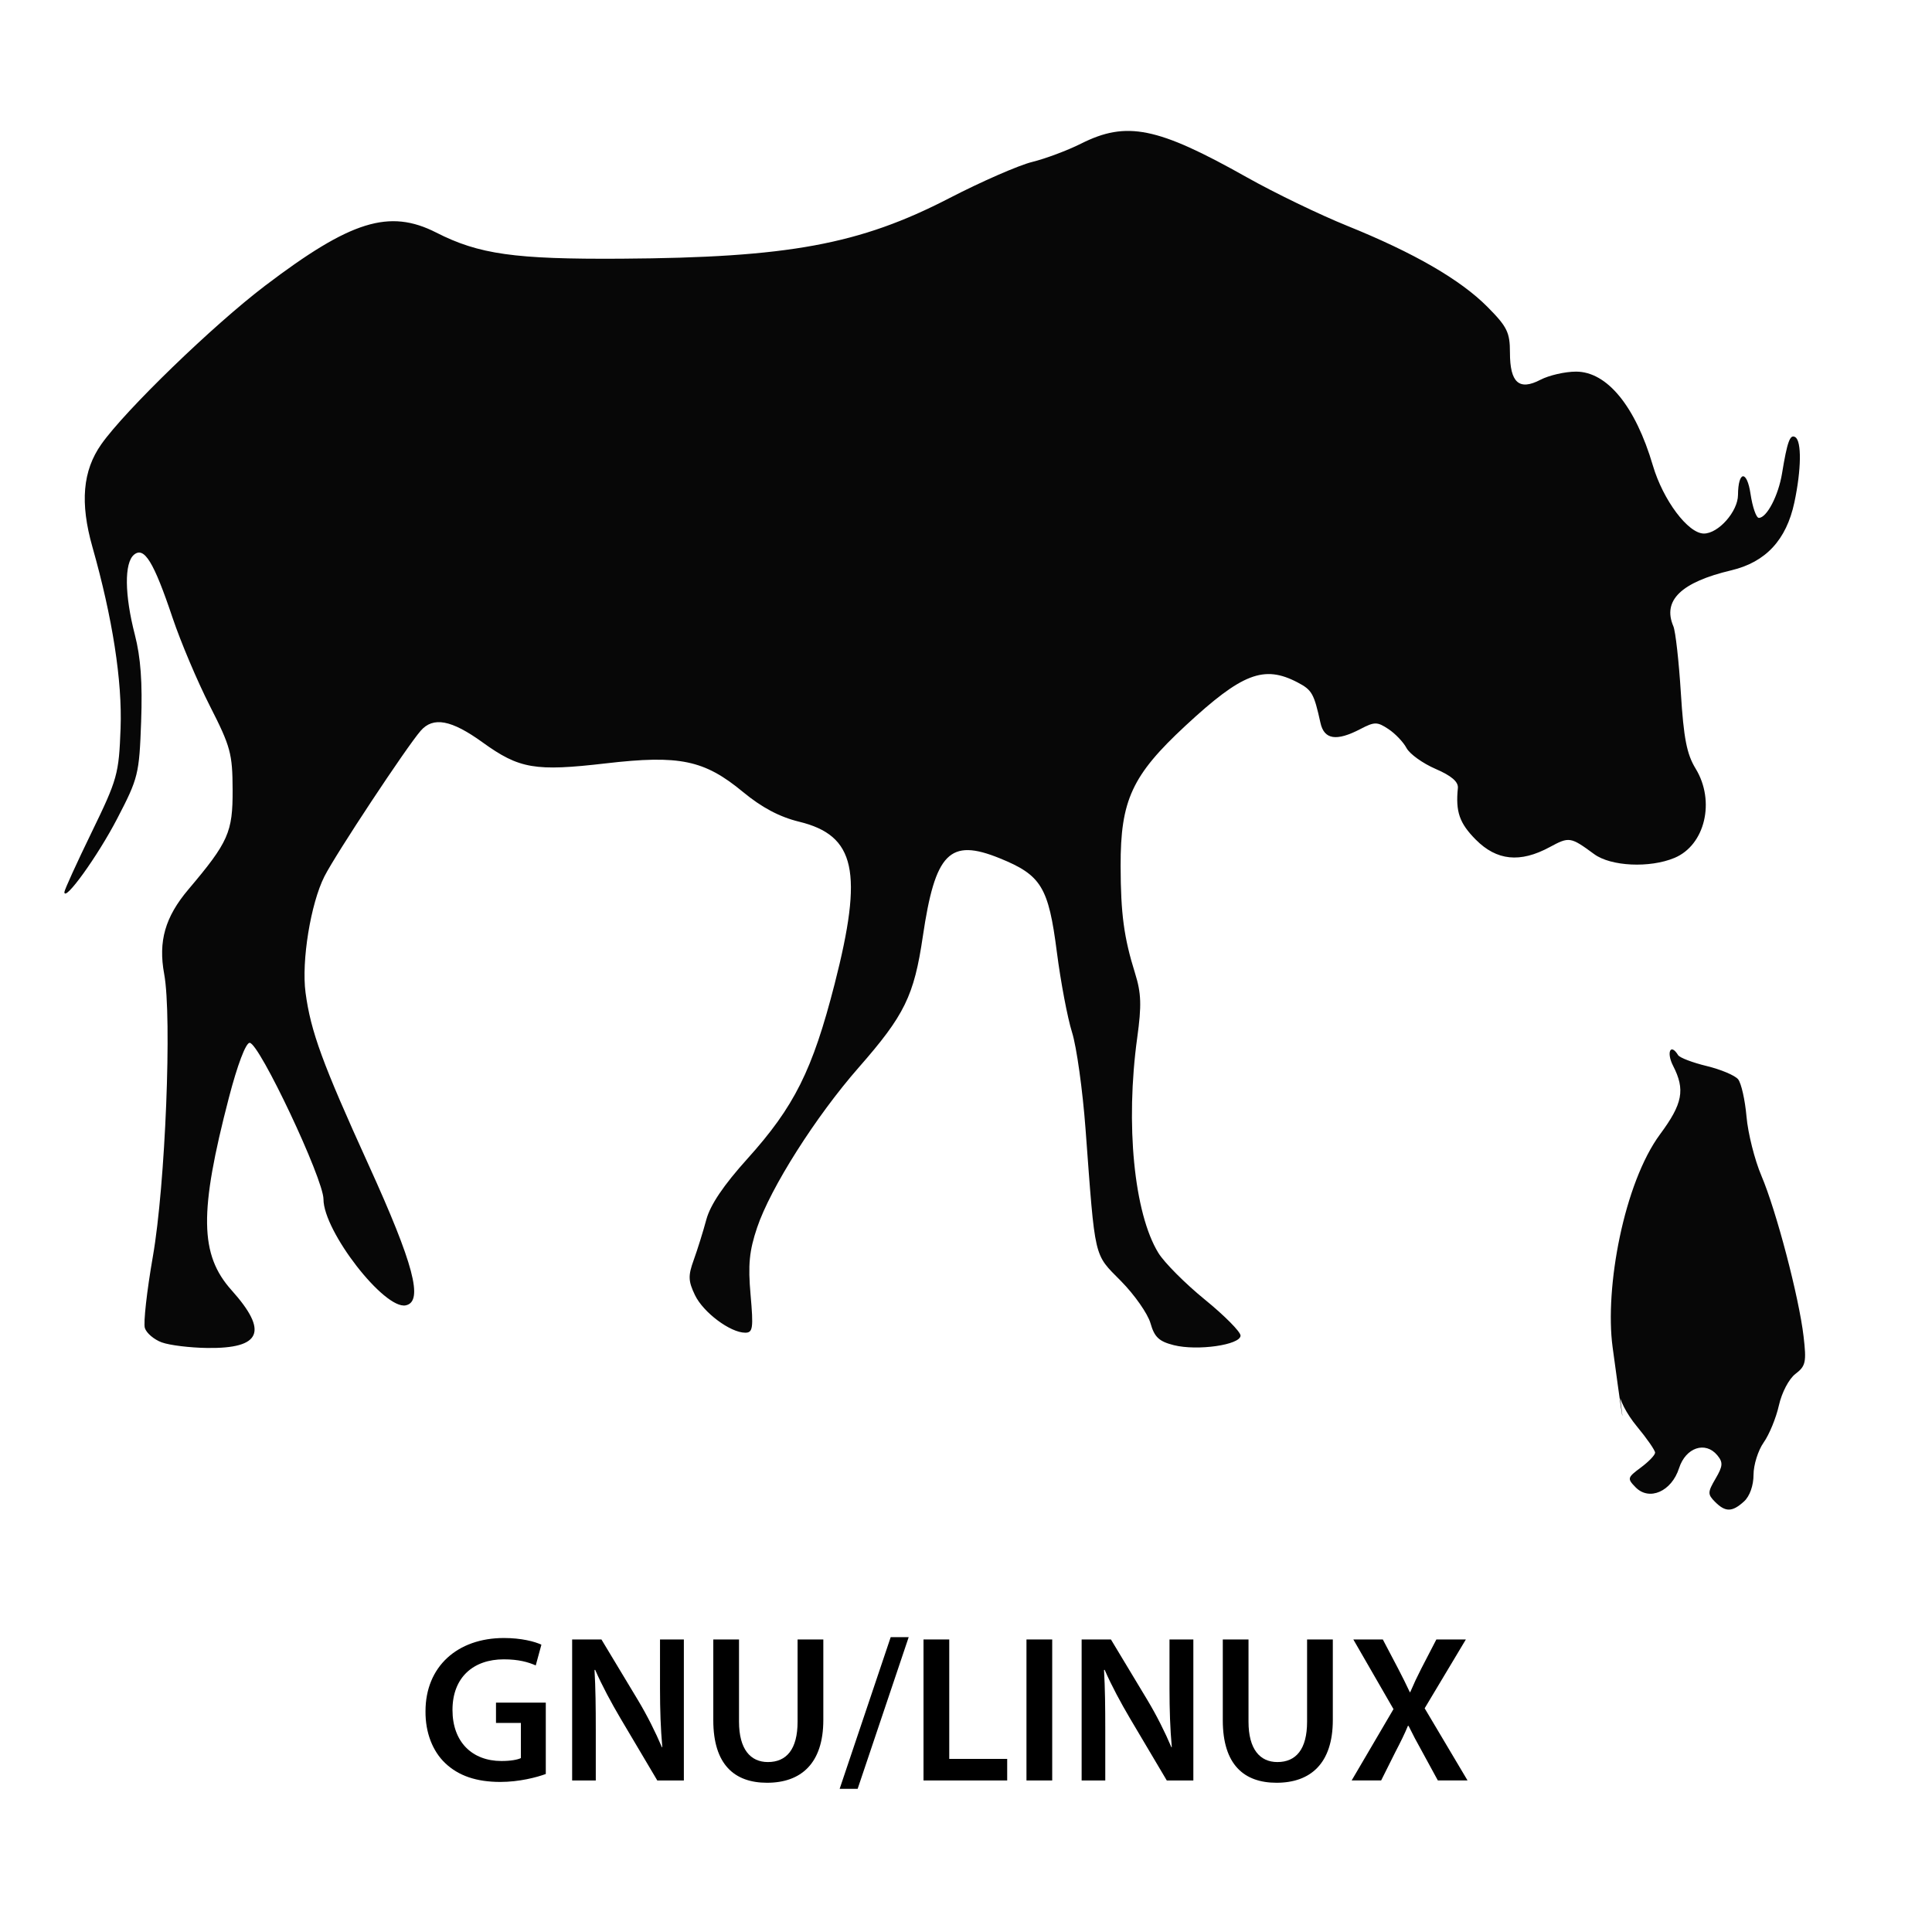 <?xml version="1.0" encoding="UTF-8" standalone="no"?>
<!-- Created with Inkscape (http://www.inkscape.org/) -->

<svg
   xmlns:dc="http://purl.org/dc/elements/1.1/"
   xmlns:cc="http://creativecommons.org/ns#"
   xmlns:rdf="http://www.w3.org/1999/02/22-rdf-syntax-ns#"
   xmlns:svg="http://www.w3.org/2000/svg"
   xmlns="http://www.w3.org/2000/svg"
   xmlns:sodipodi="http://sodipodi.sourceforge.net/DTD/sodipodi-0.dtd"
   xmlns:inkscape="http://www.inkscape.org/namespaces/inkscape"
   width="300"
   height="300"
   id="svg2"
   version="1.1"
   inkscape:version="0.91 r13725"
   sodipodi:docname="61.svg">
  <defs
     id="defs4" />
  <sodipodi:namedview
     id="base"
     pagecolor="#ffffff"
     bordercolor="#666666"
     borderopacity="1.0"
     inkscape:pageopacity="0.0"
     inkscape:pageshadow="2"
     inkscape:zoom="1"
     inkscape:cx="247.48214"
     inkscape:cy="134.50435"
     inkscape:document-units="px"
     inkscape:current-layer="text3347"
     showgrid="false"
     inkscape:window-width="1366"
     inkscape:window-height="716"
     inkscape:window-x="0"
     inkscape:window-y="24"
     inkscape:window-maximized="1"
     units="px"
     showguides="true"
     inkscape:guide-bbox="true"
     gridtolerance="10"
     guidetolerance="9">
    <sodipodi:guide
       orientation="1,0"
       position="10,143"
       id="guide3608" />
    <sodipodi:guide
       orientation="0,1"
       position="-38,280"
       id="guide3610" />
    <sodipodi:guide
       orientation="0,1"
       position="44,24"
       id="guide3612" />
    <sodipodi:guide
       orientation="1,0"
       position="280,36"
       id="guide3614" />
    <sodipodi:guide
       orientation="0,1"
       position="124,80"
       id="guide4474" />
  </sodipodi:namedview>
  <g
     inkscape:label="Ebene 1"
     inkscape:groupmode="layer"
     id="layer1"
     transform="translate(0,-752.361)">
    <g
       transform="scale(0.898,1.113)"
       style="font-size:81.19px;font-style:normal;font-variant:normal;font-weight:normal;font-stretch:normal;line-height:125%;letter-spacing:0px;word-spacing:0px;fill:#000000;fill-opacity:1;stroke:none;font-family:Edmunds;-inkscape-font-specification:Edmunds"
       id="text4275">
      <g
         id="g4437"
         transform="translate(-282.774,34.133)">
        <path
           style="fill:#070707"
           d="m 310.746,829.126 c -1.333,-0.396 -2.648,-1.298 -2.923,-2.003 -0.275,-0.705 0.347,-5.192 1.382,-9.97 2.165,-9.996 3.33,-33.426 1.96,-39.418 -1.046,-4.574 0.154,-7.956 4.19,-11.808 6.922,-6.606 7.671,-7.966 7.643,-13.885 -0.023,-5.063 -0.348,-6.03 -3.935,-11.713 -2.151,-3.407 -5.059,-8.953 -6.462,-12.325 -3.236,-7.772 -4.896,-9.958 -6.659,-8.768 -1.691,1.142 -1.633,5.581 0.147,11.15 1.017,3.181 1.332,6.692 1.089,12.129 -0.329,7.351 -0.492,7.884 -4.157,13.567 -3.357,5.206 -9.114,11.662 -9.114,10.221 0,-0.287 2.117,-4.035 4.704,-8.329 4.48,-7.436 4.718,-8.126 5.013,-14.523 0.304,-6.596 -1.392,-15.406 -4.869,-25.298 -2.169,-6.169 -1.689,-10.639 1.538,-14.333 4.148,-4.748 19.341,-16.614 28.314,-22.113 14.827,-9.087 21.484,-10.753 29.613,-7.413 7.365,3.027 13.578,3.733 31.999,3.639 28.892,-0.147 41.208,-1.981 56.691,-8.438 5.557,-2.318 12.008,-4.593 14.335,-5.057 2.327,-0.463 6.132,-1.614 8.457,-2.556 7.881,-3.196 13.208,-2.324 28.666,4.693 4.786,2.173 12.585,5.216 17.331,6.763 11.584,3.777 19.607,7.518 24.291,11.328 3.4,2.765 3.879,3.551 3.879,6.364 0,4.205 1.584,5.347 5.267,3.798 1.489,-0.626 4.261,-1.139 6.16,-1.139 5.369,0 10.267,4.828 13.284,13.091 1.768,4.841 6.095,9.499 8.826,9.499 2.509,0 5.876,-3.073 5.897,-5.381 0.03,-3.395 1.548,-3.505 2.166,-0.157 0.34,1.844 0.987,3.353 1.438,3.353 1.37,0 3.382,-3.108 4.009,-6.194 0.907,-4.464 1.387,-5.524 2.292,-5.069 1.117,0.561 1.05,4.533 -0.154,9.098 -1.38,5.236 -4.955,8.343 -10.904,9.48 -8.676,1.658 -11.937,4.197 -10.025,7.803 0.372,0.702 0.955,4.884 1.296,9.293 0.49,6.339 1.024,8.55 2.552,10.566 3.44,4.538 1.64,10.678 -3.652,12.461 -4.28,1.442 -10.995,1.188 -13.889,-0.526 -4.1,-2.428 -4.305,-2.454 -7.697,-0.975 -5.108,2.227 -9.16,1.894 -12.779,-1.049 -2.82,-2.294 -3.505,-3.887 -3.092,-7.184 0.11,-0.88 -1.101,-1.721 -3.865,-2.685 -2.214,-0.772 -4.472,-2.081 -5.017,-2.909 -0.545,-0.828 -1.953,-2.019 -3.13,-2.646 -1.942,-1.035 -2.391,-1.035 -4.851,0 -4.138,1.74 -6.258,1.475 -6.898,-0.863 -1.126,-4.116 -1.464,-4.595 -3.984,-5.656 -5.805,-2.441 -9.568,-1.268 -19.321,6.025 -9.283,6.941 -11.279,10.418 -11.252,19.601 0.02,6.677 0.573,9.992 2.5,14.967 1.074,2.773 1.144,4.471 0.373,8.98 -2.064,12.069 -0.551,24.497 3.655,30.032 1.024,1.348 4.64,4.277 8.036,6.508 3.395,2.231 6.173,4.492 6.173,5.023 0,1.3 -7.459,2.165 -11.536,1.338 -2.558,-0.519 -3.354,-1.122 -4.032,-3.053 -0.464,-1.323 -2.758,-3.971 -5.097,-5.883 -4.764,-3.896 -4.436,-2.762 -6.138,-21.224 -0.499,-5.411 -1.548,-11.477 -2.332,-13.481 -0.784,-2.004 -1.966,-7.045 -2.627,-11.202 -1.444,-9.082 -2.695,-10.736 -9.898,-13.092 -8.648,-2.828 -11.14,-0.78 -13.28,10.917 -1.514,8.277 -3.154,10.982 -11.074,18.269 -7.42,6.827 -15.265,16.798 -17.579,22.345 -1.358,3.256 -1.591,5.185 -1.13,9.382 0.51,4.642 0.399,5.283 -0.919,5.283 -2.575,0 -7.254,-2.82 -8.695,-5.241 -1.172,-1.969 -1.204,-2.707 -0.213,-4.914 0.641,-1.429 1.622,-3.962 2.178,-5.63 0.683,-2.047 2.987,-4.801 7.089,-8.474 8.126,-7.277 11.264,-12.344 15.082,-24.354 4.995,-15.711 3.63,-20.762 -6.13,-22.679 -3.381,-0.664 -6.446,-1.974 -9.703,-4.147 -6.695,-4.467 -10.966,-5.185 -23.723,-3.99 -12.224,1.145 -14.953,0.77 -21.305,-2.93 -5.398,-3.144 -8.539,-3.621 -10.699,-1.625 -2.456,2.27 -14.703,17.217 -16.65,20.322 -2.379,3.793 -3.994,11.812 -3.266,16.213 0.898,5.426 2.907,9.856 10.91,24.05 7.802,13.838 9.515,19.061 6.421,19.582 -3.703,0.624 -14.23,-10.328 -14.23,-14.804 0,-2.833 -11.108,-21.822 -12.765,-21.822 -0.67,0 -2.115,3.08 -3.59,7.652 -5.159,15.989 -5.057,21.896 0.467,26.869 6.391,5.754 5.137,8.151 -4.216,8.052 -2.986,-0.032 -6.518,-0.382 -7.851,-0.778 z m 268.581,22.241 c -1.291,-1.05 -1.282,-1.336 0.095,-3.231 1.274,-1.754 1.322,-2.264 0.309,-3.257 -2.057,-2.016 -5.472,-1.09 -6.619,1.795 -1.292,3.25 -5.151,4.619 -7.517,2.666 -1.476,-1.218 -1.431,-1.356 0.91,-2.756 1.355,-0.811 2.464,-1.743 2.464,-2.073 0,-0.329 -1.411,-1.973 -3.136,-3.652 -1.814,-1.766 -3.136,-3.85 -3.136,-4.944 0,-1.04 1.921,11.727 -1.075,-6.126 -1.393,-8.3 1.986,-22.918 8.219,-29.713 3.903,-4.254 4.36,-6.202 2.241,-9.536 -1.2,-1.888 -0.438,-3.207 0.863,-1.494 0.274,0.361 2.495,1.045 4.936,1.521 2.441,0.476 4.887,1.306 5.437,1.845 0.549,0.538 1.206,2.887 1.459,5.219 0.253,2.332 1.413,6.044 2.576,8.248 2.574,4.874 6.504,16.956 7.293,22.422 0.517,3.577 0.367,4.131 -1.406,5.219 -1.122,0.689 -2.364,2.594 -2.86,4.387 -0.482,1.743 -1.666,4.073 -2.633,5.177 -0.966,1.104 -1.757,3.135 -1.757,4.514 0,1.504 -0.656,2.99 -1.638,3.713 -2.048,1.507 -3.223,1.52 -5.025,0.054 z"
           id="path4472"
           inkscape:connector-curvature="0"
           sodipodi:nodetypes="ssssssssssssssssssssssssssssssscssssssssssssscssssssscsssssssssssssssssscsssssssssssssssssscssssssssssscscsssssssscc" />
        <g
           transform="scale(1.113,0.898)"
           style="font-style:normal;font-variant:normal;font-weight:normal;font-stretch:normal;font-size:35px;line-height:125%;font-family:Edmunds;-inkscape-font-specification:Edmunds;letter-spacing:0px;word-spacing:0px;fill:#000000;fill-opacity:1;stroke:none;stroke-width:1px;stroke-linecap:butt;stroke-linejoin:miter;stroke-opacity:1"
           id="text3347">
          <path
             d="m 338.858,979.271 -7.735,0 0,3.152 3.868,0 0,5.46 c -0.52,0.26 -1.593,0.455 -3.022,0.455 -4.55,0 -7.605,-2.958 -7.605,-7.93 0,-5.103 3.283,-7.865 7.963,-7.865 2.308,0 3.77,0.422 4.973,0.943 l 0.877,-3.217 c -1.008,-0.487 -3.12,-1.04 -5.817,-1.04 -7.247,0 -12.188,4.452 -12.188,11.375 -0.033,3.315 1.105,6.207 3.055,8.06 2.08,1.982 4.875,2.925 8.58,2.925 2.925,0 5.655,-0.715 7.053,-1.235 l 0,-11.082 z"
             style="font-style:normal;font-variant:normal;font-weight:600;font-stretch:normal;font-size:32.5px;font-family:'Myriad Pro';-inkscape-font-specification:'Myriad Pro Semi-Bold'"
             id="path3352" />
          <path
             d="m 346.626,991.361 0,-7.832 c 0,-3.607 -0.033,-6.5 -0.195,-9.328 l 0.098,-0.033 c 1.073,2.47 2.535,5.168 3.933,7.54 l 5.72,9.652 4.128,0 0,-21.905 -3.705,0 0,7.638 c 0,3.348 0.098,6.175 0.357,9.1 l -0.065,0 c -1.008,-2.373 -2.275,-4.907 -3.737,-7.345 l -5.655,-9.393 -4.55,0 0,21.905 3.672,0 z"
             style="font-style:normal;font-variant:normal;font-weight:600;font-stretch:normal;font-size:32.5px;font-family:'Myriad Pro';-inkscape-font-specification:'Myriad Pro Semi-Bold'"
             id="path3354" />
          <path
             d="m 364.883,969.456 0,12.545 c 0,6.89 3.283,9.717 8.352,9.717 5.265,0 8.742,-2.99 8.742,-9.75 l 0,-12.512 -3.998,0 0,12.773 c 0,4.29 -1.722,6.272 -4.615,6.272 -2.697,0 -4.485,-1.982 -4.485,-6.272 l 0,-12.773 -3.998,0 z"
             style="font-style:normal;font-variant:normal;font-weight:600;font-stretch:normal;font-size:32.5px;font-family:'Myriad Pro';-inkscape-font-specification:'Myriad Pro Semi-Bold'"
             id="path3356" />
          <path
             d="m 387.309,992.661 7.93,-23.562 -2.795,0 -7.93,23.562 2.795,0 z"
             style="font-style:normal;font-variant:normal;font-weight:600;font-stretch:normal;font-size:32.5px;font-family:'Myriad Pro';-inkscape-font-specification:'Myriad Pro Semi-Bold'"
             id="path3358" />
          <path
             d="m 397.543,991.361 13,0 0,-3.348 -9.002,0 0,-18.558 -3.998,0 0,21.905 z"
             style="font-style:normal;font-variant:normal;font-weight:600;font-stretch:normal;font-size:32.5px;font-family:'Myriad Pro';-inkscape-font-specification:'Myriad Pro Semi-Bold'"
             id="path3360" />
          <path
             d="m 413.539,969.456 0,21.905 3.998,0 0,-21.905 -3.998,0 z"
             style="font-style:normal;font-variant:normal;font-weight:600;font-stretch:normal;font-size:32.5px;font-family:'Myriad Pro';-inkscape-font-specification:'Myriad Pro Semi-Bold'"
             id="path3362" />
          <path
             d="m 425.781,991.361 0,-7.832 c 0,-3.607 -0.033,-6.5 -0.195,-9.328 l 0.098,-0.033 c 1.073,2.47 2.535,5.168 3.933,7.54 l 5.72,9.652 4.128,0 0,-21.905 -3.705,0 0,7.638 c 0,3.348 0.098,6.175 0.357,9.1 l -0.065,0 c -1.008,-2.373 -2.275,-4.907 -3.737,-7.345 l -5.655,-9.393 -4.55,0 0,21.905 3.672,0 z"
             style="font-style:normal;font-variant:normal;font-weight:600;font-stretch:normal;font-size:32.5px;font-family:'Myriad Pro';-inkscape-font-specification:'Myriad Pro Semi-Bold'"
             id="path3364" />
          <path
             d="m 444.039,969.456 0,12.545 c 0,6.89 3.283,9.717 8.352,9.717 5.265,0 8.742,-2.99 8.742,-9.75 l 0,-12.512 -3.998,0 0,12.773 c 0,4.29 -1.722,6.272 -4.615,6.272 -2.697,0 -4.485,-1.982 -4.485,-6.272 l 0,-12.773 -3.998,0 z"
             style="font-style:normal;font-variant:normal;font-weight:600;font-stretch:normal;font-size:32.5px;font-family:'Myriad Pro';-inkscape-font-specification:'Myriad Pro Semi-Bold'"
             id="path3366" />
          <path
             d="m 482.064,991.361 -6.662,-11.213 6.402,-10.693 -4.582,0 -2.34,4.518 c -0.682,1.333 -1.137,2.308 -1.722,3.672 l -0.065,0 c -0.585,-1.235 -1.105,-2.308 -1.82,-3.672 l -2.373,-4.518 -4.582,0 6.24,10.822 -6.5,11.082 4.582,0 2.178,-4.355 c 0.877,-1.69 1.462,-2.86 1.982,-4.128 l 0.098,0 c 0.618,1.268 1.235,2.438 2.178,4.128 l 2.373,4.355 4.615,0 z"
             style="font-style:normal;font-variant:normal;font-weight:600;font-stretch:normal;font-size:32.5px;font-family:'Myriad Pro';-inkscape-font-specification:'Myriad Pro Semi-Bold'"
             id="path3368" />
        </g>
      </g>
    </g>
  </g>
</svg>
